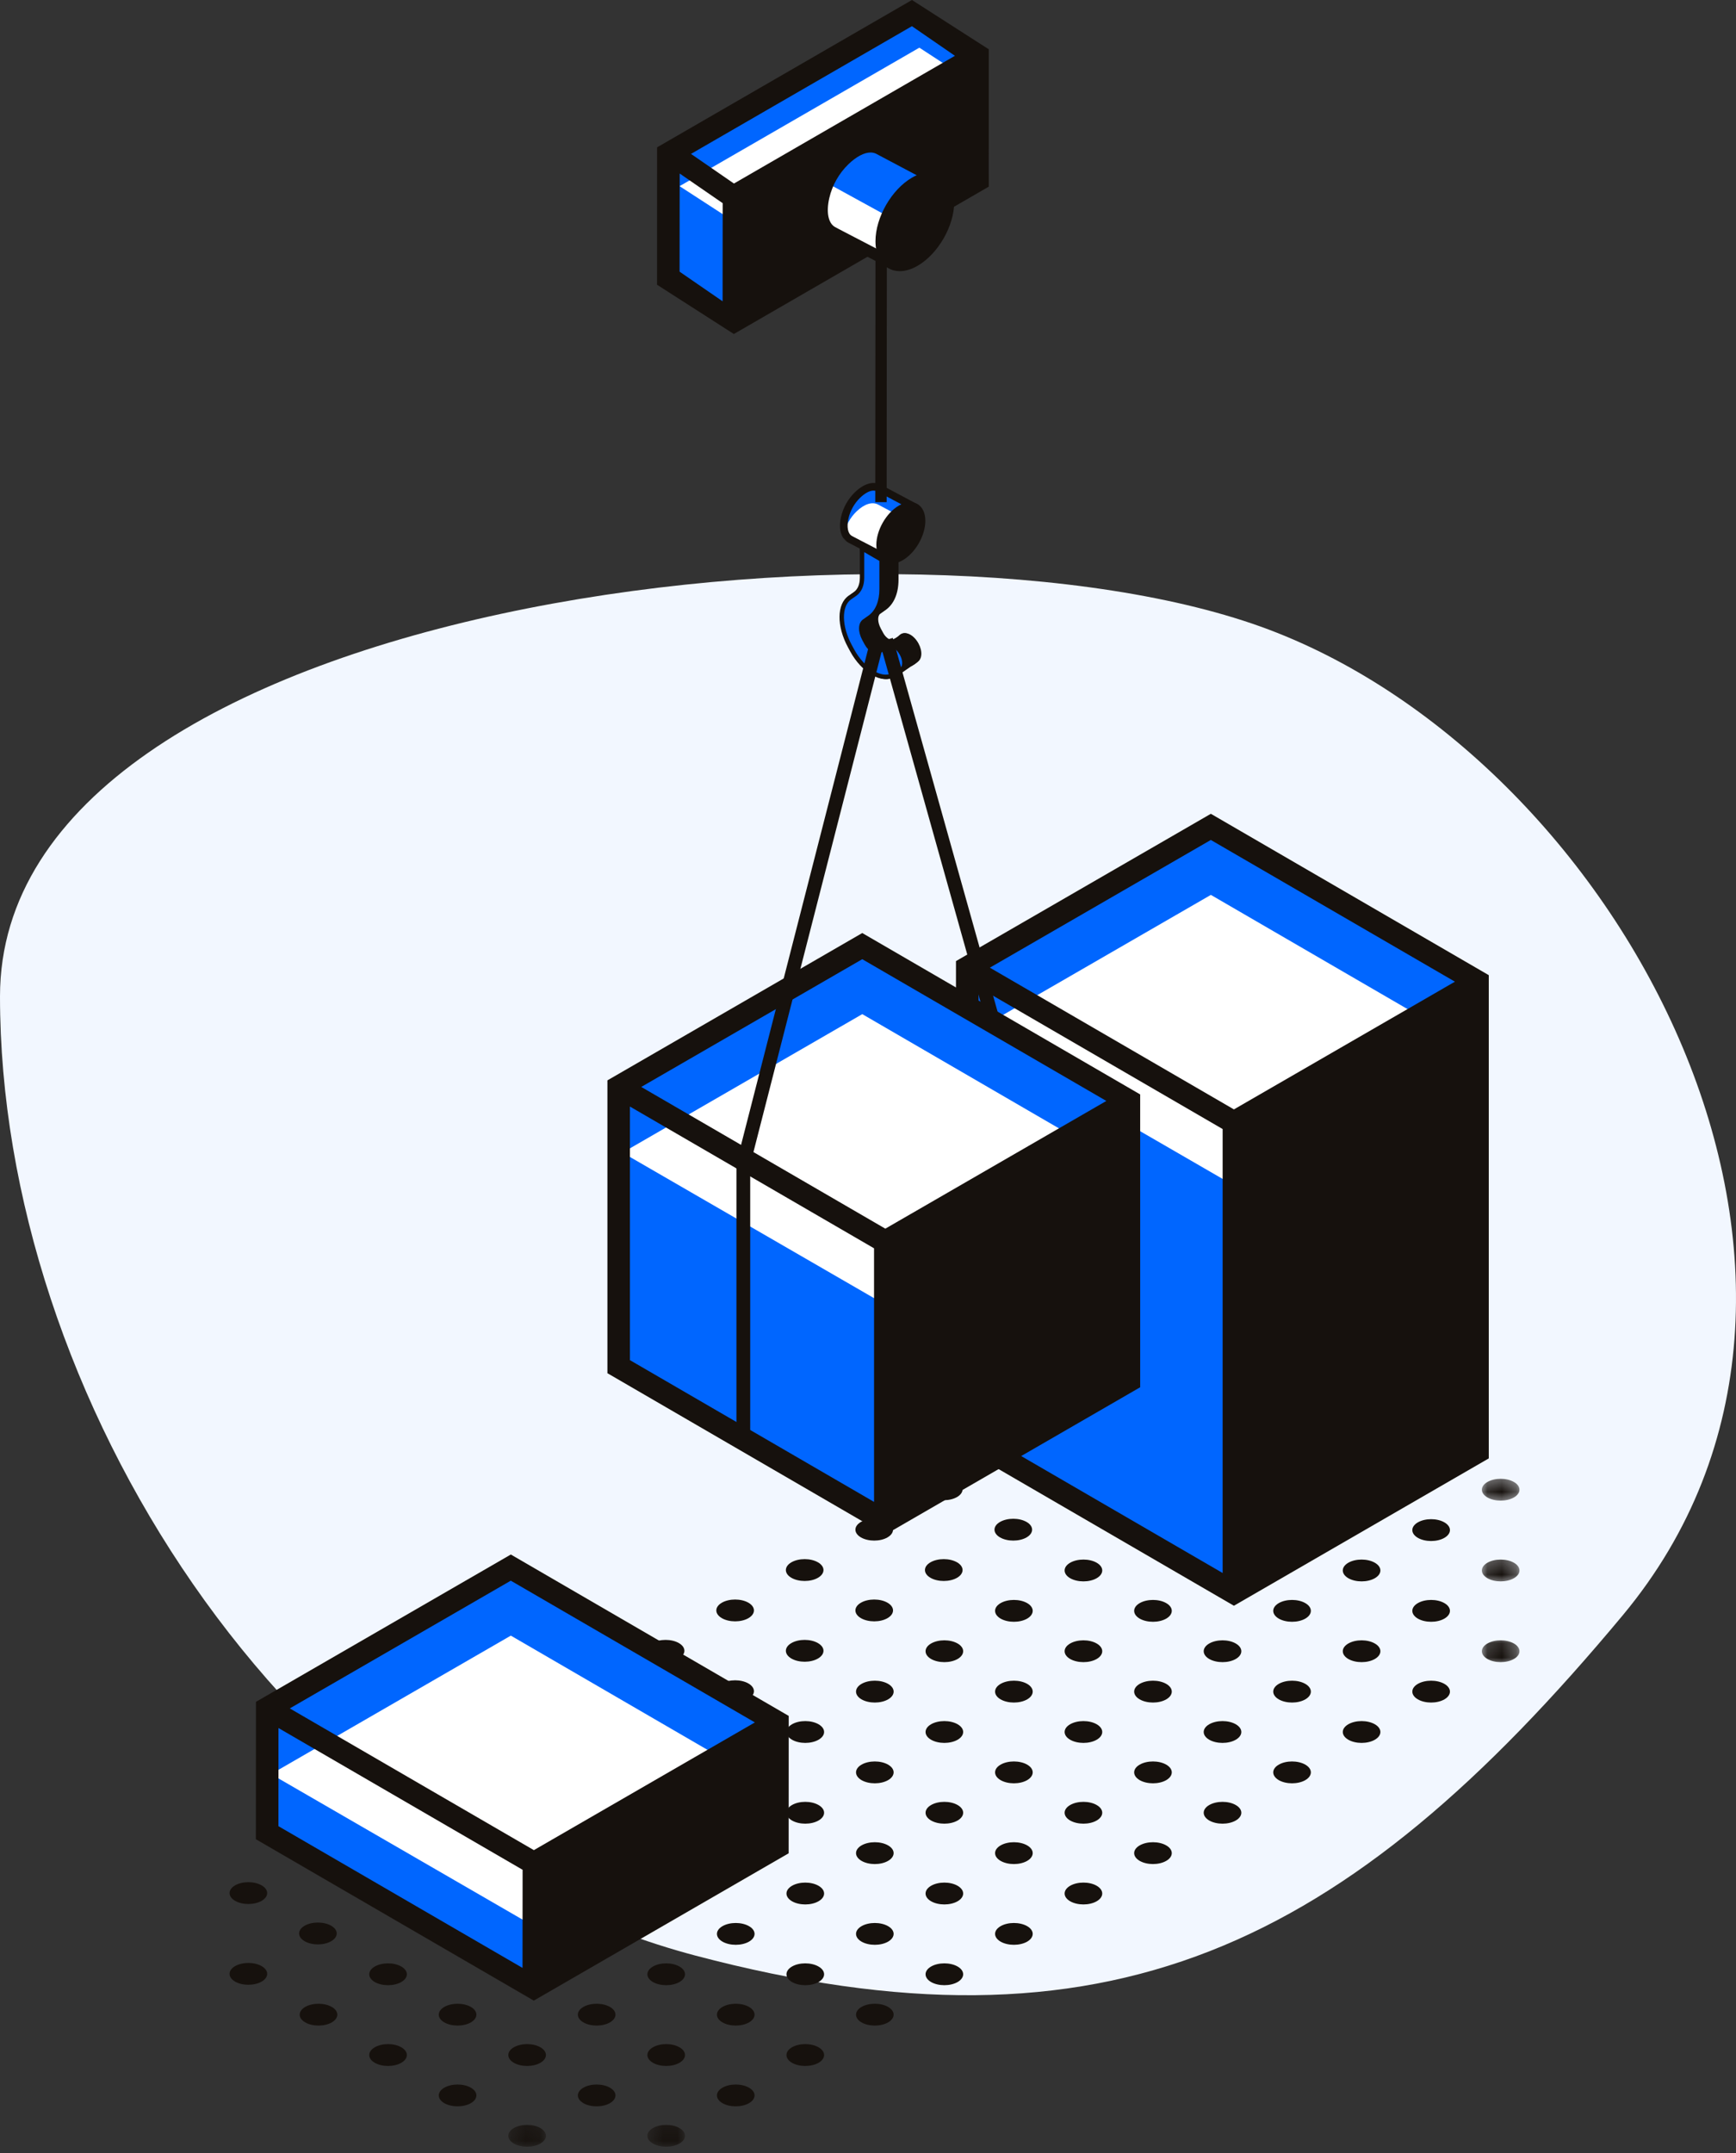 
<svg width="121px" height="150px" viewBox="0 0 121 150" version="1.1" xmlns="http://www.w3.org/2000/svg" xmlns:xlink="http://www.w3.org/1999/xlink">
    <rect x="0" y="0" width="121" height="150" fill="#333333" stroke="none"/>
    <defs>
        <polygon id="path-1" points="0.401 0.202 3.023 0.202 3.023 1.925 0.401 1.925"></polygon>
        <polygon id="path-3" points="1.117 1.094 3.738 1.094 3.738 3.019 1.117 3.019"></polygon>
        <polygon id="path-5" points="0.281 0.202 2.903 0.202 2.903 1.925 0.281 1.925"></polygon>
        <polygon id="path-7" points="1.117 1.243 3.738 1.243 3.738 3.168 1.117 3.168"></polygon>
        <polygon id="path-9" points="1.117 1.391 3.738 1.391 3.738 3.316 1.117 3.316"></polygon>
    </defs>
    <g id="Page-1" stroke="none" stroke-width="1" fill="none" fill-rule="evenodd">
        <g id="Design" transform="translate(-657, -2371)">
            <path d="M705.475,2507.24 C734.197,2514.82 750.771,2506.747 770.116,2483.519 C789.461,2460.291 770.116,2424.168 745.426,2414.858 C720.736,2405.549 657,2412.714 657,2440.419 C657,2468.124 676.752,2499.659 705.475,2507.24 Z" id="Oval-Copy-4" fill="#F2F7FF"></path>
            <g id="Group-283" transform="translate(673, 2371)">
                <polygon id="Fill-1" fill="#0066FF" points="30.581 19.38 30.585 10.721 35.156 13.697 35.15 22.358"></polygon>
                <polygon id="Fill-2" fill="#0066FF" points="30.585 10.721 35.156 13.697 52.134 3.887 47.565 0.911"></polygon>
                <polygon id="Fill-3" fill="#FFFFFF" points="31.367 12.969 48.08 3.321 52.647 6.297 35.513 15.659"></polygon>
                <path d="M47.564,-0 L29.8,10.264 L29.796,19.837 L35.15,23.269 L52.916,13.005 L52.918,3.434 L47.564,-0 Z M32.163,10.722 L47.562,1.825 L50.559,3.888 L35.156,12.786 L32.163,10.722 Z M31.368,18.926 L31.374,12.089 L34.371,14.154 L34.365,20.99 L31.368,18.926 Z" id="Fill-4" fill="#16110D"></path>
                <g id="Group-282" transform="translate(0, 9.029)">
                    <path d="M45.325,1.361 C45.311,1.353 45.298,1.347 45.284,1.34 L45.325,1.361 L45.236,1.32 C44.645,1.032 43.777,1.238 42.854,2.131 C42.148,2.82 41.64,3.711 41.418,4.674 C41.123,5.954 41.422,6.822 42.027,7.145 L42.224,7.249 L46.138,9.284 L48.974,5.049 L49.497,3.696 C49.516,3.642 49.495,3.578 49.442,3.551 L45.325,1.361 Z" id="Fill-5" fill="#0066FF"></path>
                    <polygon id="Fill-7" fill="#FFFFFF" points="41.725 3.763 47.23 6.782 45.147 8.77 41.725 7.136 41.359 4.99"></polygon>
                    <path d="M44.679,1.596 C44.233,1.596 43.682,1.883 43.128,2.42 C42.477,3.051 42.006,3.883 41.803,4.764 C41.573,5.758 41.731,6.535 42.213,6.793 L42.41,6.899 L46.006,8.77 L48.645,4.826 L49.038,3.786 L45.064,1.681 C44.949,1.625 44.819,1.596 44.679,1.596 Z M46.271,9.8 L41.842,7.494 C41.016,7.055 40.714,5.968 41.033,4.583 C41.273,3.542 41.809,2.597 42.579,1.846 C43.567,0.889 44.601,0.568 45.411,0.964 L45.359,1.197 L45.461,0.986 L45.511,1.009 L49.628,3.199 C49.855,3.321 49.959,3.596 49.867,3.837 L49.344,5.192 L46.271,9.8 Z" id="Fill-9" fill="#16110D"></path>
                    <path d="M50.112,5.051 C50.112,6.556 49.061,8.385 47.764,9.14 C46.47,9.892 45.418,9.282 45.418,7.777 C45.418,6.271 46.47,4.443 47.764,3.69 C49.061,2.935 50.112,3.548 50.112,5.051" id="Fill-11" fill="#16110D"></path>
                    <path d="M48.81,3.763 C48.562,3.763 48.272,3.856 47.964,4.035 C46.796,4.71 45.814,6.426 45.814,7.777 C45.814,8.358 45.986,8.776 46.302,8.959 C46.618,9.144 47.066,9.086 47.568,8.795 C48.732,8.12 49.718,6.404 49.718,5.053 C49.718,4.472 49.544,4.05 49.228,3.869 C49.107,3.8 48.967,3.763 48.81,3.763 M46.716,9.862 C46.424,9.862 46.151,9.791 45.906,9.65 C45.337,9.319 45.021,8.653 45.021,7.777 C45.021,6.122 46.139,4.173 47.568,3.346 C48.322,2.907 49.052,2.849 49.624,3.18 C50.195,3.511 50.509,4.177 50.509,5.053 C50.509,6.709 49.391,8.655 47.964,9.484 C47.531,9.735 47.106,9.862 46.716,9.862" id="Fill-13" fill="#16110D"></path>
                    <path d="M47.773,35.693 C47.472,35.277 47.062,35.118 46.842,35.327 C46.675,35.481 46.484,35.601 46.267,35.687 C46.022,35.784 45.641,35.539 45.431,35.156 L45.266,34.85 C44.988,34.338 44.986,33.799 45.26,33.605 L45.634,33.345 C46.174,32.965 46.472,32.261 46.472,31.362 L46.472,29.31 L45.109,28.517 L44.121,29.169 L44.513,31.774 L44.251,31.957 C43.705,32.34 43.564,33.221 43.816,34.211 L43.564,34.769 L45,37.1 L46.65,37.793 L47.399,37.277 C47.585,37.177 47.763,37.066 47.918,36.921 C48.157,36.696 48.094,36.142 47.773,35.693" id="Fill-15" fill="#0066FF"></path>
                    <path d="M45.104,36.979 L46.634,37.618 L47.31,37.152 C47.53,37.033 47.685,36.927 47.814,36.806 C47.974,36.656 47.936,36.188 47.647,35.786 C47.484,35.558 47.277,35.408 47.107,35.391 C47.038,35.383 46.986,35.401 46.946,35.439 C46.766,35.608 46.557,35.739 46.324,35.832 C46.008,35.957 45.544,35.685 45.297,35.229 L45.133,34.923 C44.809,34.328 44.824,33.722 45.173,33.477 L45.544,33.218 C46.044,32.867 46.318,32.209 46.318,31.362 L46.318,29.398 L45.115,28.7 L44.288,29.242 L44.679,31.845 L44.34,32.084 C43.865,32.417 43.72,33.218 43.965,34.172 L43.978,34.224 L43.737,34.758 L45.104,36.979 Z M46.668,37.97 L44.895,37.225 L43.388,34.779 L43.654,34.197 C43.396,33.137 43.589,32.232 44.164,31.83 L44.346,31.703 L43.953,29.094 L45.104,28.338 L46.626,29.221 L46.626,31.362 C46.626,32.313 46.305,33.064 45.721,33.472 L45.351,33.732 C45.171,33.857 45.14,34.292 45.401,34.775 L45.567,35.081 C45.747,35.414 46.061,35.599 46.211,35.543 C46.41,35.466 46.584,35.354 46.735,35.214 C46.841,35.112 46.981,35.068 47.138,35.085 C47.396,35.108 47.68,35.302 47.896,35.603 C48.269,36.122 48.327,36.75 48.022,37.033 C47.873,37.173 47.697,37.295 47.469,37.416 L46.668,37.97 Z" id="Fill-17" fill="#16110D"></path>
                    <path d="M45.278,36.338 C45.035,36.434 44.652,36.19 44.443,35.807 L44.278,35.499 C43.999,34.989 43.997,34.45 44.274,34.255 L44.644,33.995 C45.186,33.616 45.483,32.913 45.483,32.013 L45.483,29.961 L44.121,29.169 L44.121,31.221 C44.121,31.726 43.949,32.126 43.635,32.348 L43.263,32.607 C42.515,33.131 42.52,34.598 43.273,35.988 L43.44,36.296 C43.817,36.991 44.349,37.541 44.881,37.851 C45.331,38.113 45.787,38.201 46.153,38.059 C46.446,37.943 46.704,37.78 46.928,37.572 C47.168,37.347 47.107,36.792 46.783,36.346 C46.482,35.928 46.074,35.768 45.852,35.978 C45.688,36.132 45.494,36.253 45.278,36.338" id="Fill-19" fill="#0066FF"></path>
                    <path d="M44.276,29.437 L44.276,31.221 C44.276,31.78 44.076,32.224 43.722,32.475 L43.353,32.734 C42.673,33.21 42.7,34.606 43.41,35.913 L43.577,36.219 C43.925,36.864 44.429,37.41 44.957,37.718 C45.384,37.965 45.788,38.036 46.097,37.913 C46.37,37.807 46.618,37.655 46.824,37.458 C46.985,37.308 46.949,36.839 46.658,36.436 C46.495,36.211 46.29,36.057 46.12,36.044 C46.051,36.036 45.997,36.053 45.957,36.09 C45.779,36.259 45.57,36.39 45.335,36.482 C45.017,36.608 44.555,36.336 44.31,35.88 L44.143,35.574 C43.82,34.979 43.837,34.371 44.186,34.128 L44.555,33.868 C45.055,33.518 45.331,32.86 45.331,32.013 L45.331,30.049 L44.276,29.437 Z M45.777,38.28 C45.474,38.28 45.141,38.18 44.804,37.984 C44.228,37.651 43.68,37.062 43.305,36.369 L43.138,36.061 C42.342,34.594 42.357,33.054 43.175,32.48 L43.546,32.22 C43.818,32.032 43.967,31.676 43.967,31.221 L43.967,28.902 L45.637,29.872 L45.637,32.013 C45.637,32.964 45.315,33.714 44.731,34.122 L44.362,34.38 C44.182,34.509 44.151,34.942 44.412,35.426 L44.578,35.732 C44.758,36.063 45.072,36.253 45.222,36.194 C45.421,36.117 45.595,36.005 45.748,35.864 C45.853,35.764 45.991,35.718 46.148,35.734 C46.407,35.759 46.692,35.953 46.909,36.253 C47.282,36.773 47.338,37.401 47.035,37.684 C46.796,37.905 46.52,38.08 46.21,38.203 C46.074,38.255 45.93,38.28 45.777,38.28 Z" id="Fill-21" fill="#16110D"></path>
                    <path d="M45.078,28.7 L46.282,29.399 L45.484,29.959 L44.275,29.397 L44.251,29.243 L45.078,28.7 Z M47.86,35.603 C47.644,35.303 47.358,35.108 47.102,35.083 C46.947,35.068 46.805,35.112 46.7,35.214 C46.55,35.355 46.374,35.466 46.173,35.543 C46.024,35.599 45.712,35.412 45.532,35.079 L45.365,34.775 C45.103,34.292 45.133,33.857 45.315,33.73 L45.685,33.472 C46.269,33.064 46.591,32.313 46.591,31.362 L46.591,29.222 L45.068,28.338 L43.917,29.095 L44.31,31.703 L44.128,31.83 C43.553,32.232 43.36,33.137 43.617,34.196 L43.352,34.779 L44.859,37.226 L46.633,37.969 L47.433,37.414 C47.663,37.295 47.837,37.172 47.988,37.033 C48.291,36.75 48.233,36.121 47.86,35.603 Z" id="Fill-23" fill="#16110D"></path>
                    <path d="M45.242,36.338 C44.997,36.434 44.616,36.19 44.408,35.807 L44.243,35.499 C43.963,34.989 43.961,34.45 44.239,34.255 L44.609,33.995 C45.149,33.616 45.447,32.913 45.447,32.013 L45.447,29.961 L44.086,29.169 L44.086,31.221 C44.086,31.726 43.913,32.126 43.599,32.348 L43.226,32.607 C42.479,33.131 42.485,34.598 43.238,35.988 L43.404,36.296 C43.781,36.991 44.312,37.541 44.846,37.851 C45.296,38.113 45.752,38.201 46.118,38.059 C46.409,37.943 46.669,37.78 46.893,37.572 C47.132,37.347 47.069,36.792 46.748,36.346 C46.447,35.928 46.037,35.768 45.817,35.978 C45.652,36.132 45.459,36.253 45.242,36.338" id="Fill-25" fill="#0066FF"></path>
                    <path d="M44.238,29.437 L44.238,31.221 C44.238,31.78 44.041,32.224 43.687,32.475 L43.315,32.734 C42.637,33.21 42.664,34.606 43.373,35.913 L43.539,36.219 C43.888,36.864 44.393,37.41 44.922,37.718 C45.349,37.965 45.753,38.036 46.061,37.913 C46.335,37.809 46.58,37.655 46.789,37.458 C46.95,37.308 46.911,36.839 46.622,36.436 C46.46,36.211 46.253,36.057 46.084,36.044 C46.013,36.036 45.962,36.053 45.921,36.09 C45.741,36.259 45.533,36.39 45.299,36.482 C44.981,36.608 44.52,36.336 44.273,35.88 L44.106,35.574 C43.784,34.979 43.802,34.371 44.148,34.128 L44.518,33.868 C45.02,33.518 45.293,32.86 45.293,32.013 L45.293,30.049 L44.238,29.437 Z M45.74,38.28 C45.439,38.282 45.106,38.18 44.767,37.984 C44.192,37.651 43.645,37.062 43.269,36.369 L43.103,36.061 C42.306,34.594 42.321,33.054 43.139,32.48 L43.511,32.22 C43.783,32.032 43.932,31.676 43.932,31.221 L43.932,28.902 L45.602,29.872 L45.602,32.013 C45.602,32.964 45.28,33.714 44.696,34.122 L44.326,34.38 C44.146,34.509 44.116,34.942 44.376,35.426 L44.543,35.732 C44.723,36.063 45.037,36.253 45.186,36.194 C45.385,36.117 45.56,36.005 45.711,35.864 C45.818,35.764 45.958,35.718 46.113,35.734 C46.37,35.759 46.655,35.953 46.873,36.253 C47.247,36.773 47.302,37.401 46.998,37.684 C46.76,37.907 46.483,38.08 46.174,38.203 C46.038,38.255 45.893,38.28 45.74,38.28 Z" id="Fill-27" fill="#16110D"></path>
                    <path d="M45.287,24.985 C45.278,24.98 45.27,24.976 45.262,24.972 L45.287,24.985 L45.234,24.96 C44.868,24.783 44.336,24.908 43.767,25.459 C43.332,25.882 43.018,26.429 42.882,27.024 C42.7,27.811 42.886,28.344 43.257,28.545 L43.378,28.608 L45.789,29.859 L47.533,27.255 L47.853,26.421 C47.867,26.389 47.853,26.35 47.821,26.333 L45.287,24.985 Z" id="Fill-29" fill="#0066FF"></path>
                    <path d="M45.218,26.13 C45.21,26.126 45.201,26.122 45.193,26.117 L45.218,26.13 L45.166,26.105 C44.799,25.928 44.266,26.055 43.698,26.604 C43.263,27.027 42.951,27.576 42.815,28.169 C42.633,28.956 43.82,28.669 44.192,28.869 L44.31,28.933 L45.898,29.643 L47.464,28.4 L47.786,27.566 C47.799,27.533 47.784,27.495 47.752,27.478 L45.218,26.13 Z" id="Fill-31" fill="#FFFFFF"></path>
                    <path d="M44.889,25.149 C44.619,25.149 44.288,25.324 43.951,25.649 C43.552,26.036 43.263,26.545 43.141,27.084 C43.001,27.684 43.095,28.156 43.382,28.31 L43.503,28.375 L45.701,29.517 L47.315,27.107 L47.549,26.487 L45.117,25.199 C45.048,25.164 44.973,25.149 44.889,25.149 Z M45.875,30.204 L43.133,28.776 C42.616,28.5 42.426,27.825 42.626,26.962 C42.775,26.325 43.114,25.725 43.583,25.268 C44.198,24.673 44.841,24.473 45.349,24.722 L45.316,24.866 L45.379,24.735 L45.41,24.75 L47.945,26.098 C48.093,26.179 48.16,26.356 48.102,26.514 L47.779,27.351 L45.875,30.204 Z" id="Fill-33" fill="#16110D"></path>
                    <path d="M48.233,27.256 C48.233,28.18 47.585,29.306 46.789,29.772 C45.99,30.234 45.343,29.859 45.343,28.933 C45.343,28.007 45.99,26.881 46.789,26.417 C47.585,25.953 48.233,26.33 48.233,27.256" id="Fill-35" fill="#16110D"></path>
                    <path d="M47.434,26.485 C47.283,26.485 47.105,26.539 46.919,26.647 C46.207,27.061 45.607,28.108 45.607,28.932 C45.607,29.275 45.714,29.535 45.898,29.644 C46.086,29.748 46.36,29.714 46.657,29.54 C47.369,29.129 47.968,28.081 47.968,27.255 C47.968,26.913 47.865,26.653 47.679,26.545 C47.61,26.505 47.526,26.485 47.434,26.485 M46.143,30.235 C45.96,30.235 45.789,30.191 45.636,30.103 C45.276,29.895 45.081,29.481 45.081,28.932 C45.081,27.906 45.772,26.701 46.657,26.189 C47.13,25.914 47.585,25.881 47.943,26.087 C48.3,26.293 48.497,26.709 48.497,27.255 C48.497,28.283 47.804,29.488 46.919,30.001 C46.651,30.156 46.387,30.235 46.143,30.235" id="Fill-37" fill="#16110D"></path>
                    <polygon id="Fill-39" fill="#16110D" points="45.8 25.953 45.007 25.953 45.022 8.769 45.813 8.769"></polygon>
                    <g id="Group-43" transform="translate(28.723, 138.6)">
                        <mask id="mask-2" fill="white">
                            <use xlink:href="#path-1"></use>
                        </mask>
                        <g id="Clip-42"></g>
                        <path d="M2.638,0.626 C3.151,0.922 3.151,1.405 2.638,1.704 C2.125,2 1.295,2 0.784,1.704 C0.273,1.405 0.273,0.922 0.784,0.626 C1.295,0.329 2.125,0.329 2.638,0.626" id="Fill-41" fill="#16110D" mask="url(#mask-2)"></path>
                    </g>
                    <path d="M36.208,136.414 C36.722,136.71 36.722,137.191 36.208,137.49 C35.695,137.786 34.866,137.786 34.355,137.49 C33.843,137.191 33.843,136.71 34.355,136.414 C34.866,136.117 35.695,136.117 36.208,136.414" id="Fill-44" fill="#16110D"></path>
                    <path d="M41.055,133.599 C41.569,133.896 41.569,134.379 41.055,134.677 C40.542,134.974 39.713,134.974 39.2,134.677 C38.69,134.379 38.69,133.896 39.2,133.599 C39.713,133.303 40.542,133.303 41.055,133.599" id="Fill-46" fill="#16110D"></path>
                    <path d="M45.902,130.787 C46.414,131.083 46.414,131.565 45.902,131.863 C45.389,132.16 44.56,132.16 44.047,131.863 C43.538,131.565 43.538,131.083 44.047,130.787 C44.56,130.491 45.389,130.491 45.902,130.787" id="Fill-48" fill="#16110D"></path>
                    <path d="M50.749,127.973 C51.261,128.269 51.261,128.752 50.749,129.051 C50.236,129.347 49.407,129.347 48.894,129.051 C48.385,128.752 48.385,128.269 48.894,127.973 C49.407,127.676 50.236,127.676 50.749,127.973" id="Fill-50" fill="#16110D"></path>
                    <path d="M55.597,125.161 C56.108,125.457 56.108,125.938 55.597,126.237 C55.083,126.533 54.254,126.533 53.741,126.237 C53.23,125.938 53.23,125.457 53.741,125.161 C54.254,124.864 55.083,124.864 55.597,125.161" id="Fill-52" fill="#16110D"></path>
                    <path d="M60.442,122.346 C60.955,122.645 60.955,123.126 60.442,123.424 C59.931,123.721 59.101,123.721 58.588,123.424 C58.077,123.126 58.077,122.645 58.588,122.346 C59.101,122.05 59.931,122.05 60.442,122.346" id="Fill-54" fill="#16110D"></path>
                    <path d="M65.289,119.534 C65.802,119.83 65.802,120.312 65.289,120.61 C64.778,120.907 63.948,120.907 63.435,120.61 C62.924,120.312 62.924,119.83 63.435,119.534 C63.948,119.238 64.778,119.238 65.289,119.534" id="Fill-56" fill="#16110D"></path>
                    <path d="M70.136,116.722 C70.649,117.018 70.649,117.499 70.136,117.798 C69.625,118.094 68.796,118.094 68.282,117.798 C67.771,117.499 67.771,117.018 68.282,116.722 C68.796,116.425 69.625,116.425 70.136,116.722" id="Fill-58" fill="#16110D"></path>
                    <path d="M74.983,113.908 C75.496,114.204 75.496,114.685 74.983,114.986 C74.47,115.282 73.643,115.282 73.129,114.986 C72.618,114.685 72.618,114.204 73.129,113.908 C73.643,113.611 74.47,113.611 74.983,113.908" id="Fill-60" fill="#16110D"></path>
                    <path d="M79.83,111.095 C80.343,111.392 80.343,111.873 79.83,112.171 C79.317,112.468 78.49,112.468 77.977,112.171 C77.465,111.873 77.465,111.392 77.977,111.095 C78.49,110.799 79.317,110.799 79.83,111.095" id="Fill-62" fill="#16110D"></path>
                    <path d="M84.677,108.281 C85.19,108.578 85.19,109.061 84.677,109.359 C84.164,109.656 83.335,109.656 82.824,109.359 C82.312,109.061 82.312,108.578 82.824,108.281 C83.335,107.985 84.164,107.985 84.677,108.281" id="Fill-64" fill="#16110D"></path>
                    <g id="Group-68" transform="translate(86.17, 103.95)">
                        <mask id="mask-4" fill="white">
                            <use xlink:href="#path-3"></use>
                        </mask>
                        <g id="Clip-67"></g>
                        <path d="M3.354,1.519 C3.867,1.815 3.867,2.297 3.354,2.595 C2.841,2.891 2.012,2.891 1.501,2.595 C0.989,2.297 0.989,1.815 1.501,1.519 C2.012,1.222 2.841,1.222 3.354,1.519" id="Fill-66" fill="#16110D" mask="url(#mask-4)"></path>
                    </g>
                    <g id="Group-71" transform="translate(19.149, 138.6)">
                        <mask id="mask-6" fill="white">
                            <use xlink:href="#path-5"></use>
                        </mask>
                        <g id="Clip-70"></g>
                        <path d="M2.518,0.626 C3.031,0.922 3.031,1.405 2.518,1.704 C2.005,2 1.176,2 0.664,1.704 C0.153,1.405 0.153,0.922 0.664,0.626 C1.176,0.329 2.005,0.329 2.518,0.626" id="Fill-69" fill="#16110D" mask="url(#mask-6)"></path>
                    </g>
                    <path d="M26.514,136.414 C27.027,136.71 27.027,137.191 26.514,137.49 C26.001,137.786 25.172,137.786 24.661,137.49 C24.149,137.191 24.149,136.71 24.661,136.414 C25.172,136.117 26.001,136.117 26.514,136.414" id="Fill-72" fill="#16110D"></path>
                    <path d="M31.361,133.599 C31.874,133.896 31.874,134.379 31.361,134.677 C30.848,134.974 30.019,134.974 29.508,134.677 C28.996,134.379 28.996,133.896 29.508,133.599 C30.019,133.303 30.848,133.303 31.361,133.599" id="Fill-74" fill="#16110D"></path>
                    <path d="M36.208,130.787 C36.722,131.083 36.722,131.565 36.208,131.863 C35.695,132.16 34.866,132.16 34.355,131.863 C33.843,131.565 33.843,131.083 34.355,130.787 C34.866,130.491 35.695,130.491 36.208,130.787" id="Fill-76" fill="#16110D"></path>
                    <path d="M41.055,127.973 C41.569,128.269 41.569,128.752 41.055,129.051 C40.542,129.347 39.713,129.347 39.2,129.051 C38.69,128.752 38.69,128.269 39.2,127.973 C39.713,127.676 40.542,127.676 41.055,127.973" id="Fill-78" fill="#16110D"></path>
                    <path d="M45.902,125.161 C46.414,125.457 46.414,125.938 45.902,126.237 C45.389,126.533 44.56,126.533 44.047,126.237 C43.538,125.938 43.538,125.457 44.047,125.161 C44.56,124.864 45.389,124.864 45.902,125.161" id="Fill-80" fill="#16110D"></path>
                    <path d="M50.749,122.348 C51.261,122.645 51.261,123.126 50.749,123.424 C50.236,123.721 49.407,123.721 48.894,123.424 C48.385,123.126 48.385,122.645 48.894,122.348 C49.407,122.05 50.236,122.05 50.749,122.348" id="Fill-82" fill="#16110D"></path>
                    <path d="M55.597,119.534 C56.108,119.83 56.108,120.312 55.597,120.61 C55.083,120.908 54.254,120.908 53.741,120.61 C53.23,120.312 53.23,119.83 53.741,119.534 C54.254,119.238 55.083,119.238 55.597,119.534" id="Fill-84" fill="#16110D"></path>
                    <path d="M60.442,116.722 C60.955,117.018 60.955,117.499 60.442,117.798 C59.931,118.094 59.101,118.094 58.588,117.798 C58.077,117.499 58.077,117.018 58.588,116.722 C59.101,116.425 59.931,116.425 60.442,116.722" id="Fill-86" fill="#16110D"></path>
                    <path d="M65.289,113.908 C65.802,114.204 65.802,114.685 65.289,114.986 C64.778,115.282 63.948,115.282 63.435,114.986 C62.924,114.685 62.924,114.204 63.435,113.908 C63.948,113.611 64.778,113.611 65.289,113.908" id="Fill-88" fill="#16110D"></path>
                    <path d="M70.136,111.095 C70.649,111.392 70.649,111.873 70.136,112.171 C69.625,112.468 68.796,112.468 68.282,112.171 C67.771,111.873 67.771,111.392 68.282,111.095 C68.796,110.799 69.625,110.799 70.136,111.095" id="Fill-90" fill="#16110D"></path>
                    <path d="M74.983,108.281 C75.496,108.578 75.496,109.061 74.983,109.359 C74.47,109.656 73.643,109.656 73.129,109.359 C72.618,109.061 72.618,108.578 73.129,108.281 C73.643,107.985 74.472,107.985 74.983,108.281" id="Fill-92" fill="#16110D"></path>
                    <path d="M79.83,105.469 C80.343,105.765 80.343,106.247 79.83,106.545 C79.317,106.841 78.49,106.841 77.977,106.545 C77.465,106.247 77.465,105.765 77.977,105.469 C78.49,105.172 79.317,105.172 79.83,105.469" id="Fill-94" fill="#16110D"></path>
                    <path d="M84.677,102.655 C85.19,102.951 85.19,103.434 84.677,103.733 C84.164,104.029 83.337,104.029 82.824,103.733 C82.312,103.434 82.312,102.951 82.824,102.655 C83.337,102.358 84.164,102.358 84.677,102.655" id="Fill-96" fill="#16110D"></path>
                    <g id="Group-100" transform="translate(86.17, 98.175)">
                        <mask id="mask-8" fill="white">
                            <use xlink:href="#path-7"></use>
                        </mask>
                        <g id="Clip-99"></g>
                        <path d="M3.354,1.667 C3.867,1.964 3.867,2.445 3.354,2.743 C2.841,3.04 2.012,3.04 1.501,2.743 C0.989,2.445 0.989,1.964 1.501,1.667 C2.012,1.371 2.841,1.371 3.354,1.667" id="Fill-98" fill="#16110D" mask="url(#mask-8)"></path>
                    </g>
                    <path d="M16.82,136.414 C17.333,136.71 17.333,137.191 16.82,137.49 C16.307,137.786 15.48,137.786 14.966,137.49 C14.455,137.191 14.455,136.71 14.966,136.414 C15.48,136.117 16.307,136.117 16.82,136.414" id="Fill-101" fill="#16110D"></path>
                    <path d="M21.667,133.599 C22.18,133.896 22.18,134.379 21.667,134.677 C21.154,134.974 20.327,134.974 19.813,134.677 C19.302,134.379 19.302,133.896 19.813,133.599 C20.327,133.303 21.154,133.303 21.667,133.599" id="Fill-103" fill="#16110D"></path>
                    <path d="M26.514,130.787 C27.027,131.083 27.027,131.565 26.514,131.863 C26.001,132.16 25.172,132.16 24.661,131.863 C24.149,131.565 24.149,131.083 24.661,130.787 C25.172,130.491 26.001,130.491 26.514,130.787" id="Fill-105" fill="#16110D"></path>
                    <path d="M31.361,127.973 C31.874,128.271 31.874,128.752 31.361,129.051 C30.848,129.347 30.019,129.347 29.508,129.051 C28.996,128.752 28.996,128.271 29.508,127.973 C30.019,127.676 30.848,127.676 31.361,127.973" id="Fill-107" fill="#16110D"></path>
                    <path d="M36.208,125.161 C36.722,125.457 36.722,125.938 36.208,126.237 C35.695,126.533 34.866,126.533 34.355,126.237 C33.843,125.938 33.843,125.457 34.355,125.161 C34.866,124.864 35.695,124.864 36.208,125.161" id="Fill-109" fill="#16110D"></path>
                    <path d="M41.055,122.348 C41.569,122.645 41.569,123.126 41.055,123.424 C40.542,123.721 39.713,123.721 39.2,123.424 C38.69,123.126 38.69,122.645 39.2,122.348 C39.713,122.05 40.542,122.05 41.055,122.348" id="Fill-111" fill="#16110D"></path>
                    <path d="M45.902,119.534 C46.414,119.83 46.414,120.312 45.902,120.61 C45.389,120.908 44.56,120.908 44.047,120.61 C43.538,120.312 43.538,119.83 44.047,119.534 C44.56,119.238 45.389,119.238 45.902,119.534" id="Fill-113" fill="#16110D"></path>
                    <path d="M50.749,116.722 C51.261,117.018 51.261,117.499 50.749,117.798 C50.236,118.094 49.407,118.094 48.894,117.798 C48.385,117.499 48.385,117.018 48.894,116.722 C49.407,116.425 50.236,116.425 50.749,116.722" id="Fill-115" fill="#16110D"></path>
                    <path d="M55.597,113.908 C56.108,114.204 56.108,114.685 55.597,114.986 C55.083,115.282 54.254,115.282 53.741,114.986 C53.23,114.685 53.23,114.204 53.741,113.908 C54.254,113.611 55.083,113.611 55.597,113.908" id="Fill-117" fill="#16110D"></path>
                    <path d="M60.442,111.095 C60.955,111.392 60.955,111.873 60.442,112.171 C59.931,112.468 59.101,112.468 58.588,112.171 C58.077,111.873 58.077,111.392 58.588,111.095 C59.101,110.799 59.931,110.799 60.442,111.095" id="Fill-119" fill="#16110D"></path>
                    <path d="M65.289,108.281 C65.802,108.578 65.802,109.061 65.289,109.359 C64.778,109.656 63.948,109.656 63.435,109.359 C62.924,109.061 62.924,108.578 63.435,108.281 C63.948,107.985 64.778,107.985 65.289,108.281" id="Fill-121" fill="#16110D"></path>
                    <path d="M70.136,105.469 C70.649,105.765 70.649,106.247 70.136,106.545 C69.625,106.841 68.796,106.841 68.282,106.545 C67.771,106.247 67.771,105.765 68.282,105.469 C68.796,105.172 69.625,105.172 70.136,105.469" id="Fill-123" fill="#16110D"></path>
                    <path d="M74.983,102.655 C75.496,102.951 75.496,103.434 74.983,103.733 C74.472,104.029 73.643,104.029 73.129,103.733 C72.618,103.434 72.618,102.951 73.129,102.655 C73.643,102.358 74.472,102.358 74.983,102.655" id="Fill-125" fill="#16110D"></path>
                    <path d="M79.83,99.842 C80.343,100.139 80.343,100.62 79.83,100.918 C79.317,101.215 78.49,101.215 77.977,100.918 C77.465,100.62 77.465,100.139 77.977,99.842 C78.49,99.546 79.317,99.546 79.83,99.842" id="Fill-127" fill="#16110D"></path>
                    <path d="M84.677,97.03 C85.19,97.326 85.19,97.808 84.677,98.106 C84.164,98.403 83.337,98.403 82.824,98.106 C82.312,97.808 82.312,97.326 82.824,97.03 C83.337,96.732 84.164,96.732 84.677,97.03" id="Fill-129" fill="#16110D"></path>
                    <g id="Group-133" transform="translate(86.17, 92.4)">
                        <mask id="mask-10" fill="white">
                            <use xlink:href="#path-9"></use>
                        </mask>
                        <g id="Clip-132"></g>
                        <path d="M3.354,1.816 C3.867,2.112 3.867,2.594 3.354,2.892 C2.841,3.188 2.012,3.188 1.501,2.892 C0.989,2.594 0.989,2.112 1.501,1.816 C2.012,1.519 2.841,1.519 3.354,1.816" id="Fill-131" fill="#16110D" mask="url(#mask-10)"></path>
                    </g>
                    <path d="M11.973,133.599 C12.486,133.896 12.486,134.379 11.973,134.677 C11.462,134.974 10.632,134.974 10.119,134.677 C9.608,134.379 9.608,133.896 10.119,133.599 C10.632,133.303 11.462,133.303 11.973,133.599" id="Fill-134" fill="#16110D"></path>
                    <path d="M16.82,130.787 C17.333,131.083 17.333,131.565 16.82,131.863 C16.307,132.16 15.48,132.16 14.966,131.863 C14.455,131.565 14.455,131.083 14.966,130.787 C15.48,130.491 16.309,130.491 16.82,130.787" id="Fill-136" fill="#16110D"></path>
                    <path d="M21.667,127.973 C22.18,128.271 22.18,128.752 21.667,129.051 C21.154,129.347 20.327,129.347 19.813,129.051 C19.302,128.752 19.302,128.271 19.813,127.973 C20.327,127.676 21.154,127.676 21.667,127.973" id="Fill-138" fill="#16110D"></path>
                    <path d="M26.514,125.161 C27.027,125.457 27.027,125.938 26.514,126.237 C26.001,126.533 25.174,126.533 24.661,126.237 C24.149,125.938 24.149,125.457 24.661,125.161 C25.174,124.864 26.001,124.864 26.514,125.161" id="Fill-140" fill="#16110D"></path>
                    <path d="M31.361,122.348 C31.874,122.645 31.874,123.126 31.361,123.424 C30.848,123.721 30.019,123.721 29.508,123.424 C28.996,123.126 28.996,122.645 29.508,122.348 C30.019,122.05 30.848,122.05 31.361,122.348" id="Fill-142" fill="#16110D"></path>
                    <path d="M36.208,119.534 C36.722,119.83 36.722,120.312 36.208,120.61 C35.695,120.908 34.866,120.908 34.355,120.61 C33.843,120.312 33.843,119.83 34.355,119.534 C34.866,119.238 35.695,119.238 36.208,119.534" id="Fill-144" fill="#16110D"></path>
                    <path d="M41.055,116.722 C41.569,117.018 41.569,117.499 41.055,117.798 C40.542,118.094 39.713,118.094 39.2,117.798 C38.69,117.499 38.69,117.018 39.2,116.722 C39.713,116.425 40.542,116.425 41.055,116.722" id="Fill-146" fill="#16110D"></path>
                    <path d="M45.902,113.908 C46.414,114.204 46.414,114.685 45.902,114.986 C45.389,115.282 44.56,115.282 44.047,114.986 C43.538,114.685 43.538,114.204 44.047,113.908 C44.56,113.611 45.389,113.611 45.902,113.908" id="Fill-148" fill="#16110D"></path>
                    <path d="M50.749,111.095 C51.261,111.392 51.261,111.873 50.749,112.171 C50.236,112.468 49.407,112.468 48.894,112.171 C48.385,111.873 48.385,111.392 48.894,111.095 C49.407,110.799 50.236,110.799 50.749,111.095" id="Fill-150" fill="#16110D"></path>
                    <path d="M55.597,108.281 C56.108,108.578 56.108,109.061 55.597,109.359 C55.083,109.656 54.254,109.656 53.741,109.359 C53.23,109.061 53.23,108.578 53.741,108.281 C54.254,107.985 55.083,107.985 55.597,108.281" id="Fill-152" fill="#16110D"></path>
                    <path d="M60.442,105.469 C60.955,105.765 60.955,106.247 60.442,106.545 C59.931,106.841 59.101,106.841 58.588,106.545 C58.077,106.247 58.077,105.765 58.588,105.469 C59.101,105.172 59.931,105.172 60.442,105.469" id="Fill-154" fill="#16110D"></path>
                    <path d="M65.289,102.655 C65.802,102.951 65.802,103.434 65.289,103.733 C64.778,104.029 63.948,104.029 63.435,103.733 C62.924,103.434 62.924,102.951 63.435,102.655 C63.948,102.358 64.778,102.358 65.289,102.655" id="Fill-156" fill="#16110D"></path>
                    <path d="M70.136,99.842 C70.649,100.139 70.649,100.62 70.136,100.918 C69.625,101.215 68.796,101.215 68.282,100.918 C67.771,100.62 67.771,100.139 68.282,99.842 C68.796,99.546 69.625,99.546 70.136,99.842" id="Fill-158" fill="#16110D"></path>
                    <path d="M74.983,97.03 C75.496,97.326 75.496,97.808 74.983,98.106 C74.472,98.403 73.643,98.403 73.129,98.106 C72.618,97.808 72.618,97.326 73.129,97.03 C73.643,96.732 74.472,96.732 74.983,97.03" id="Fill-160" fill="#16110D"></path>
                    <path d="M79.83,94.216 C80.343,94.512 80.343,94.994 79.83,95.292 C79.317,95.588 78.49,95.588 77.977,95.292 C77.465,94.994 77.465,94.512 77.977,94.216 C78.49,93.919 79.317,93.919 79.83,94.216" id="Fill-162" fill="#16110D"></path>
                    <path d="M84.677,91.403 C85.19,91.7 85.19,92.181 84.677,92.48 C84.164,92.776 83.337,92.776 82.824,92.48 C82.312,92.181 82.312,91.7 82.824,91.403 C83.337,91.107 84.164,91.107 84.677,91.403" id="Fill-164" fill="#16110D"></path>
                    <path d="M7.126,130.787 C7.639,131.083 7.639,131.565 7.126,131.863 C6.615,132.16 5.785,132.16 5.272,131.863 C4.761,131.565 4.761,131.083 5.272,130.787 C5.785,130.491 6.615,130.491 7.126,130.787" id="Fill-166" fill="#16110D"></path>
                    <path d="M11.973,127.973 C12.486,128.271 12.486,128.752 11.973,129.051 C11.462,129.347 10.632,129.347 10.119,129.051 C9.608,128.752 9.608,128.271 10.119,127.973 C10.632,127.676 11.462,127.676 11.973,127.973" id="Fill-168" fill="#16110D"></path>
                    <path d="M16.82,125.161 C17.333,125.457 17.333,125.938 16.82,126.237 C16.309,126.533 15.48,126.533 14.966,126.237 C14.455,125.938 14.455,125.457 14.966,125.161 C15.48,124.864 16.309,124.864 16.82,125.161" id="Fill-170" fill="#16110D"></path>
                    <path d="M21.667,122.348 C22.18,122.645 22.18,123.126 21.667,123.424 C21.154,123.721 20.327,123.721 19.813,123.424 C19.302,123.126 19.302,122.645 19.813,122.348 C20.327,122.05 21.154,122.05 21.667,122.348" id="Fill-172" fill="#16110D"></path>
                    <path d="M26.514,119.534 C27.027,119.83 27.027,120.312 26.514,120.61 C26.001,120.908 25.174,120.908 24.661,120.61 C24.149,120.312 24.149,119.83 24.661,119.534 C25.174,119.238 26.001,119.238 26.514,119.534" id="Fill-174" fill="#16110D"></path>
                    <path d="M31.361,116.722 C31.874,117.018 31.874,117.499 31.361,117.798 C30.848,118.094 30.019,118.094 29.508,117.798 C28.996,117.499 28.996,117.018 29.508,116.722 C30.019,116.425 30.848,116.425 31.361,116.722" id="Fill-176" fill="#16110D"></path>
                    <path d="M36.208,113.908 C36.722,114.204 36.722,114.687 36.208,114.986 C35.695,115.282 34.866,115.282 34.355,114.986 C33.843,114.687 33.843,114.204 34.355,113.908 C34.866,113.611 35.695,113.611 36.208,113.908" id="Fill-178" fill="#16110D"></path>
                    <path d="M41.055,111.095 C41.569,111.392 41.569,111.873 41.055,112.171 C40.542,112.468 39.713,112.468 39.202,112.171 C38.69,111.873 38.69,111.392 39.202,111.095 C39.713,110.799 40.542,110.799 41.055,111.095" id="Fill-180" fill="#16110D"></path>
                    <path d="M45.902,108.281 C46.416,108.578 46.416,109.061 45.902,109.359 C45.389,109.656 44.56,109.656 44.047,109.359 C43.538,109.061 43.538,108.578 44.047,108.281 C44.56,107.985 45.389,107.985 45.902,108.281" id="Fill-182" fill="#16110D"></path>
                    <path d="M50.749,105.469 C51.261,105.765 51.261,106.247 50.749,106.545 C50.236,106.841 49.407,106.841 48.894,106.545 C48.385,106.247 48.385,105.765 48.894,105.469 C49.407,105.172 50.236,105.172 50.749,105.469" id="Fill-184" fill="#16110D"></path>
                    <path d="M55.597,102.655 C56.108,102.951 56.108,103.434 55.597,103.733 C55.083,104.029 54.254,104.029 53.741,103.733 C53.23,103.434 53.23,102.951 53.741,102.655 C54.254,102.358 55.083,102.358 55.597,102.655" id="Fill-186" fill="#16110D"></path>
                    <path d="M60.442,99.842 C60.955,100.139 60.955,100.62 60.442,100.918 C59.931,101.215 59.101,101.215 58.588,100.918 C58.077,100.62 58.077,100.139 58.588,99.842 C59.101,99.546 59.931,99.546 60.442,99.842" id="Fill-188" fill="#16110D"></path>
                    <path d="M65.289,97.03 C65.802,97.326 65.802,97.808 65.289,98.106 C64.778,98.403 63.948,98.403 63.435,98.106 C62.924,97.808 62.924,97.326 63.435,97.03 C63.948,96.732 64.778,96.732 65.289,97.03" id="Fill-190" fill="#16110D"></path>
                    <path d="M70.136,94.216 C70.649,94.512 70.649,94.994 70.136,95.292 C69.625,95.588 68.796,95.588 68.282,95.292 C67.771,94.994 67.771,94.512 68.282,94.216 C68.796,93.919 69.625,93.919 70.136,94.216" id="Fill-192" fill="#16110D"></path>
                    <path d="M74.983,91.403 C75.496,91.7 75.496,92.181 74.983,92.48 C74.472,92.776 73.643,92.776 73.129,92.48 C72.618,92.181 72.618,91.7 73.129,91.403 C73.643,91.107 74.472,91.107 74.983,91.403" id="Fill-194" fill="#16110D"></path>
                    <path d="M79.83,88.589 C80.343,88.886 80.343,89.367 79.83,89.667 C79.317,89.964 78.49,89.964 77.977,89.667 C77.465,89.367 77.465,88.886 77.977,88.589 C78.49,88.293 79.317,88.293 79.83,88.589" id="Fill-196" fill="#16110D"></path>
                    <path d="M2.238,127.945 C2.751,128.241 2.751,128.722 2.238,129.021 C1.725,129.317 0.895,129.317 0.384,129.021 C-0.127,128.722 -0.127,128.241 0.384,127.945 C0.895,127.648 1.725,127.648 2.238,127.945" id="Fill-198" fill="#16110D"></path>
                    <path d="M7.085,125.13 C7.598,125.427 7.598,125.91 7.085,126.208 C6.572,126.505 5.742,126.505 5.231,126.208 C4.72,125.91 4.72,125.427 5.231,125.13 C5.742,124.834 6.572,124.834 7.085,125.13" id="Fill-200" fill="#16110D"></path>
                    <path d="M11.932,122.318 C12.445,122.615 12.445,123.096 11.932,123.394 C11.419,123.691 10.59,123.691 10.078,123.394 C9.567,123.096 9.567,122.615 10.078,122.318 C10.59,122.022 11.419,122.022 11.932,122.318" id="Fill-202" fill="#16110D"></path>
                    <path d="M16.779,119.504 C17.292,119.8 17.292,120.284 16.779,120.582 C16.266,120.878 15.437,120.878 14.923,120.582 C14.414,120.284 14.414,119.8 14.923,119.504 C15.437,119.208 16.266,119.208 16.779,119.504" id="Fill-204" fill="#16110D"></path>
                    <path d="M21.626,116.692 C22.137,116.988 22.137,117.469 21.626,117.768 C21.113,118.064 20.284,118.064 19.771,117.768 C19.261,117.469 19.261,116.988 19.771,116.692 C20.284,116.395 21.113,116.395 21.626,116.692" id="Fill-206" fill="#16110D"></path>
                    <path d="M26.473,113.877 C26.984,114.176 26.984,114.657 26.473,114.955 C25.96,115.252 25.131,115.252 24.617,114.955 C24.108,114.657 24.108,114.176 24.617,113.877 C25.131,113.581 25.96,113.581 26.473,113.877" id="Fill-208" fill="#16110D"></path>
                    <path d="M31.32,111.065 C31.831,111.362 31.831,111.843 31.32,112.141 C30.807,112.438 29.978,112.438 29.465,112.141 C28.955,111.843 28.955,111.362 29.465,111.065 C29.978,110.769 30.807,110.769 31.32,111.065" id="Fill-210" fill="#16110D"></path>
                    <path d="M36.167,108.253 C36.678,108.549 36.678,109.031 36.167,109.329 C35.654,109.625 34.825,109.625 34.312,109.329 C33.8,109.031 33.8,108.549 34.312,108.253 C34.825,107.957 35.654,107.957 36.167,108.253" id="Fill-212" fill="#16110D"></path>
                    <path d="M41.012,105.439 C41.526,105.735 41.526,106.216 41.012,106.515 C40.501,106.813 39.672,106.813 39.159,106.515 C38.648,106.216 38.648,105.735 39.159,105.439 C39.672,105.142 40.501,105.142 41.012,105.439" id="Fill-214" fill="#16110D"></path>
                    <path d="M45.859,102.626 C46.373,102.923 46.373,103.404 45.859,103.702 C45.348,103.999 44.519,103.999 44.006,103.702 C43.495,103.404 43.495,102.923 44.006,102.626 C44.519,102.33 45.348,102.33 45.859,102.626" id="Fill-216" fill="#16110D"></path>
                    <path d="M50.707,99.812 C51.22,100.109 51.22,100.592 50.707,100.89 C50.193,101.187 49.366,101.187 48.853,100.89 C48.342,100.592 48.342,100.109 48.853,99.812 C49.366,99.516 50.193,99.516 50.707,99.812" id="Fill-218" fill="#16110D"></path>
                    <path d="M55.554,97 C56.067,97.296 56.067,97.778 55.554,98.076 C55.04,98.373 54.213,98.373 53.7,98.076 C53.189,97.778 53.189,97.296 53.7,97 C54.213,96.704 55.04,96.704 55.554,97" id="Fill-220" fill="#16110D"></path>
                    <path d="M60.401,94.186 C60.914,94.482 60.914,94.965 60.401,95.264 C59.888,95.56 59.058,95.56 58.547,95.264 C58.036,94.965 58.036,94.482 58.547,94.186 C59.058,93.889 59.888,93.889 60.401,94.186" id="Fill-222" fill="#16110D"></path>
                    <path d="M65.248,91.373 C65.761,91.67 65.761,92.151 65.248,92.449 C64.735,92.746 63.905,92.746 63.394,92.449 C62.883,92.151 62.883,91.67 63.394,91.373 C63.905,91.077 64.735,91.077 65.248,91.373" id="Fill-224" fill="#16110D"></path>
                    <path d="M70.095,88.561 C70.608,88.858 70.608,89.339 70.095,89.637 C69.582,89.934 68.753,89.934 68.241,89.637 C67.73,89.339 67.73,88.858 68.241,88.561 C68.753,88.263 69.582,88.263 70.095,88.561" id="Fill-226" fill="#16110D"></path>
                    <path d="M74.942,85.747 C75.455,86.043 75.455,86.525 74.942,86.823 C74.429,87.12 73.6,87.12 73.086,86.823 C72.577,86.525 72.577,86.043 73.086,85.747 C73.6,85.451 74.429,85.451 74.942,85.747" id="Fill-228" fill="#16110D"></path>
                    <path d="M2.238,122.318 C2.751,122.615 2.751,123.096 2.238,123.394 C1.725,123.691 0.895,123.691 0.384,123.394 C-0.127,123.096 -0.127,122.615 0.384,122.318 C0.895,122.022 1.725,122.022 2.238,122.318" id="Fill-230" fill="#16110D"></path>
                    <path d="M7.085,119.504 C7.598,119.8 7.598,120.284 7.085,120.582 C6.572,120.878 5.742,120.878 5.231,120.582 C4.72,120.284 4.72,119.8 5.231,119.504 C5.742,119.208 6.572,119.208 7.085,119.504" id="Fill-232" fill="#16110D"></path>
                    <path d="M26.473,108.253 C26.984,108.549 26.984,109.031 26.473,109.329 C25.96,109.625 25.131,109.625 24.617,109.329 C24.108,109.031 25.96,107.957 26.473,108.253" id="Fill-234" fill="#16110D"></path>
                    <path d="M31.32,105.439 C31.831,105.735 31.831,106.216 31.32,106.515 C30.807,106.813 29.978,106.813 29.465,106.515 C28.955,106.216 28.955,105.735 29.465,105.439 C29.978,105.142 30.807,105.142 31.32,105.439" id="Fill-236" fill="#16110D"></path>
                    <path d="M36.167,102.626 C36.678,102.923 36.678,103.404 36.167,103.702 C35.654,103.999 34.825,103.999 34.312,103.702 C33.8,103.404 33.8,102.923 34.312,102.626 C34.825,102.33 35.654,102.33 36.167,102.626" id="Fill-238" fill="#16110D"></path>
                    <path d="M41.012,99.812 C41.526,100.109 41.526,100.592 41.012,100.89 C40.501,101.187 39.672,101.187 39.159,100.89 C38.648,100.592 38.648,100.109 39.159,99.812 C39.672,99.516 40.501,99.516 41.012,99.812" id="Fill-240" fill="#16110D"></path>
                    <path d="M45.859,97 C46.373,97.296 46.373,97.778 45.859,98.076 C45.348,98.373 44.519,98.373 44.006,98.076 C43.495,97.778 43.495,97.296 44.006,97 C44.519,96.704 45.348,96.704 45.859,97" id="Fill-242" fill="#16110D"></path>
                    <path d="M50.707,94.186 C51.22,94.482 51.22,94.965 50.707,95.264 C50.193,95.56 49.366,95.56 48.853,95.264 C48.342,94.965 48.342,94.482 48.853,94.186 C49.366,93.889 50.195,93.889 50.707,94.186" id="Fill-244" fill="#16110D"></path>
                    <path d="M55.554,91.373 C56.067,91.67 56.067,92.151 55.554,92.449 C55.04,92.746 54.213,92.746 53.7,92.449 C53.189,92.151 53.189,91.67 53.7,91.373 C54.213,91.077 55.04,91.077 55.554,91.373" id="Fill-246" fill="#16110D"></path>
                    <path d="M60.401,88.561 C60.914,88.858 60.914,89.339 60.401,89.637 C59.888,89.934 59.06,89.934 58.547,89.637 C58.036,89.339 58.036,88.858 58.547,88.561 C59.06,88.263 59.888,88.263 60.401,88.561" id="Fill-248" fill="#16110D"></path>
                    <path d="M65.248,85.747 C65.761,86.043 65.761,86.525 65.248,86.823 C64.735,87.12 63.905,87.12 63.394,86.823 C62.883,86.525 62.883,86.043 63.394,85.747 C63.905,85.451 64.735,85.451 65.248,85.747" id="Fill-250" fill="#16110D"></path>
                    <path d="M70.095,82.935 C70.608,83.231 70.608,83.712 70.095,84.011 C69.582,84.307 68.753,84.307 68.241,84.011 C67.73,83.712 67.73,83.231 68.241,82.935 C68.753,82.638 69.582,82.638 70.095,82.935" id="Fill-252" fill="#16110D"></path>
                    <polygon id="Fill-254" fill="#0066FF" points="51.417 91.138 51.417 58.383 70.003 69.17 70.003 101.926"></polygon>
                    <polygon id="Fill-256" fill="#0066FF" points="51.417 58.383 68.397 48.574 86.983 59.363 70.003 69.171"></polygon>
                    <polygon id="Fill-258" fill="#FFFFFF" points="51.685 62.963 68.398 53.315 86.984 64.102 69.845 73.464"></polygon>
                    <path d="M52.994,58.385 L68.395,49.488 L85.409,59.361 L70.005,68.259 L52.994,58.385 Z M69.218,100.556 L52.205,90.683 L52.205,59.752 L69.218,69.627 L69.218,100.556 Z M68.397,47.665 L50.632,57.927 L50.632,91.593 L70.004,102.837 L87.768,92.573 L87.768,58.907 L68.397,47.665 Z" id="Fill-260" fill="#16110D"></path>
                    <polygon id="Fill-262" fill="#0066FF" points="27.122 86.183 27.122 66.692 45.708 77.48 45.708 96.971"></polygon>
                    <polygon id="Fill-264" fill="#0066FF" points="27.122 66.692 44.099 56.883 62.685 67.67 45.708 77.48"></polygon>
                    <polygon id="Fill-266" fill="#FFFFFF" points="27.388 71.272 44.101 61.622 62.687 72.411 45.548 81.771"></polygon>
                    <path d="M28.696,66.694 L44.1,57.795 L61.112,67.67 L45.708,76.568 L28.696,66.694 Z M44.921,95.602 L27.907,85.727 L27.907,68.061 L44.921,77.936 L44.921,95.602 Z M44.1,55.972 L26.337,66.236 L26.337,86.637 L45.706,97.881 L63.471,87.617 L63.471,67.216 L44.1,55.972 Z" id="Fill-268" fill="#16110D"></path>
                    <polygon id="Fill-270" fill="#0066FF" points="2.619 118.649 2.625 109.988 21.211 120.774 21.205 129.436"></polygon>
                    <polygon id="Fill-272" fill="#0066FF" points="2.625 109.988 19.604 100.178 38.188 110.968 21.211 120.776"></polygon>
                    <polygon id="Fill-274" fill="#FFFFFF" points="2.892 114.567 19.605 104.919 38.189 115.707 21.053 125.068"></polygon>
                    <path d="M4.199,109.99 L19.603,101.091 L36.615,110.966 L21.211,119.863 L4.199,109.99 Z M20.42,128.068 L3.407,118.194 L3.41,111.357 L20.426,121.232 L20.42,128.068 Z M19.605,99.268 L1.84,109.532 L1.834,119.103 L21.206,130.347 L38.97,120.083 L38.974,110.512 L19.605,99.268 Z" id="Fill-276" fill="#16110D"></path>
                    <polyline id="Stroke-278" stroke="#16110D" stroke-width="0.96" points="45.08 35.887 35.81 72.05 35.81 90.759"></polyline>
                    <path d="M45.768,35.543 L53.29,62.366" id="Stroke-280" stroke="#16110D" stroke-width="0.96"></path>
                </g>
            </g>
        </g>
    </g>
</svg>